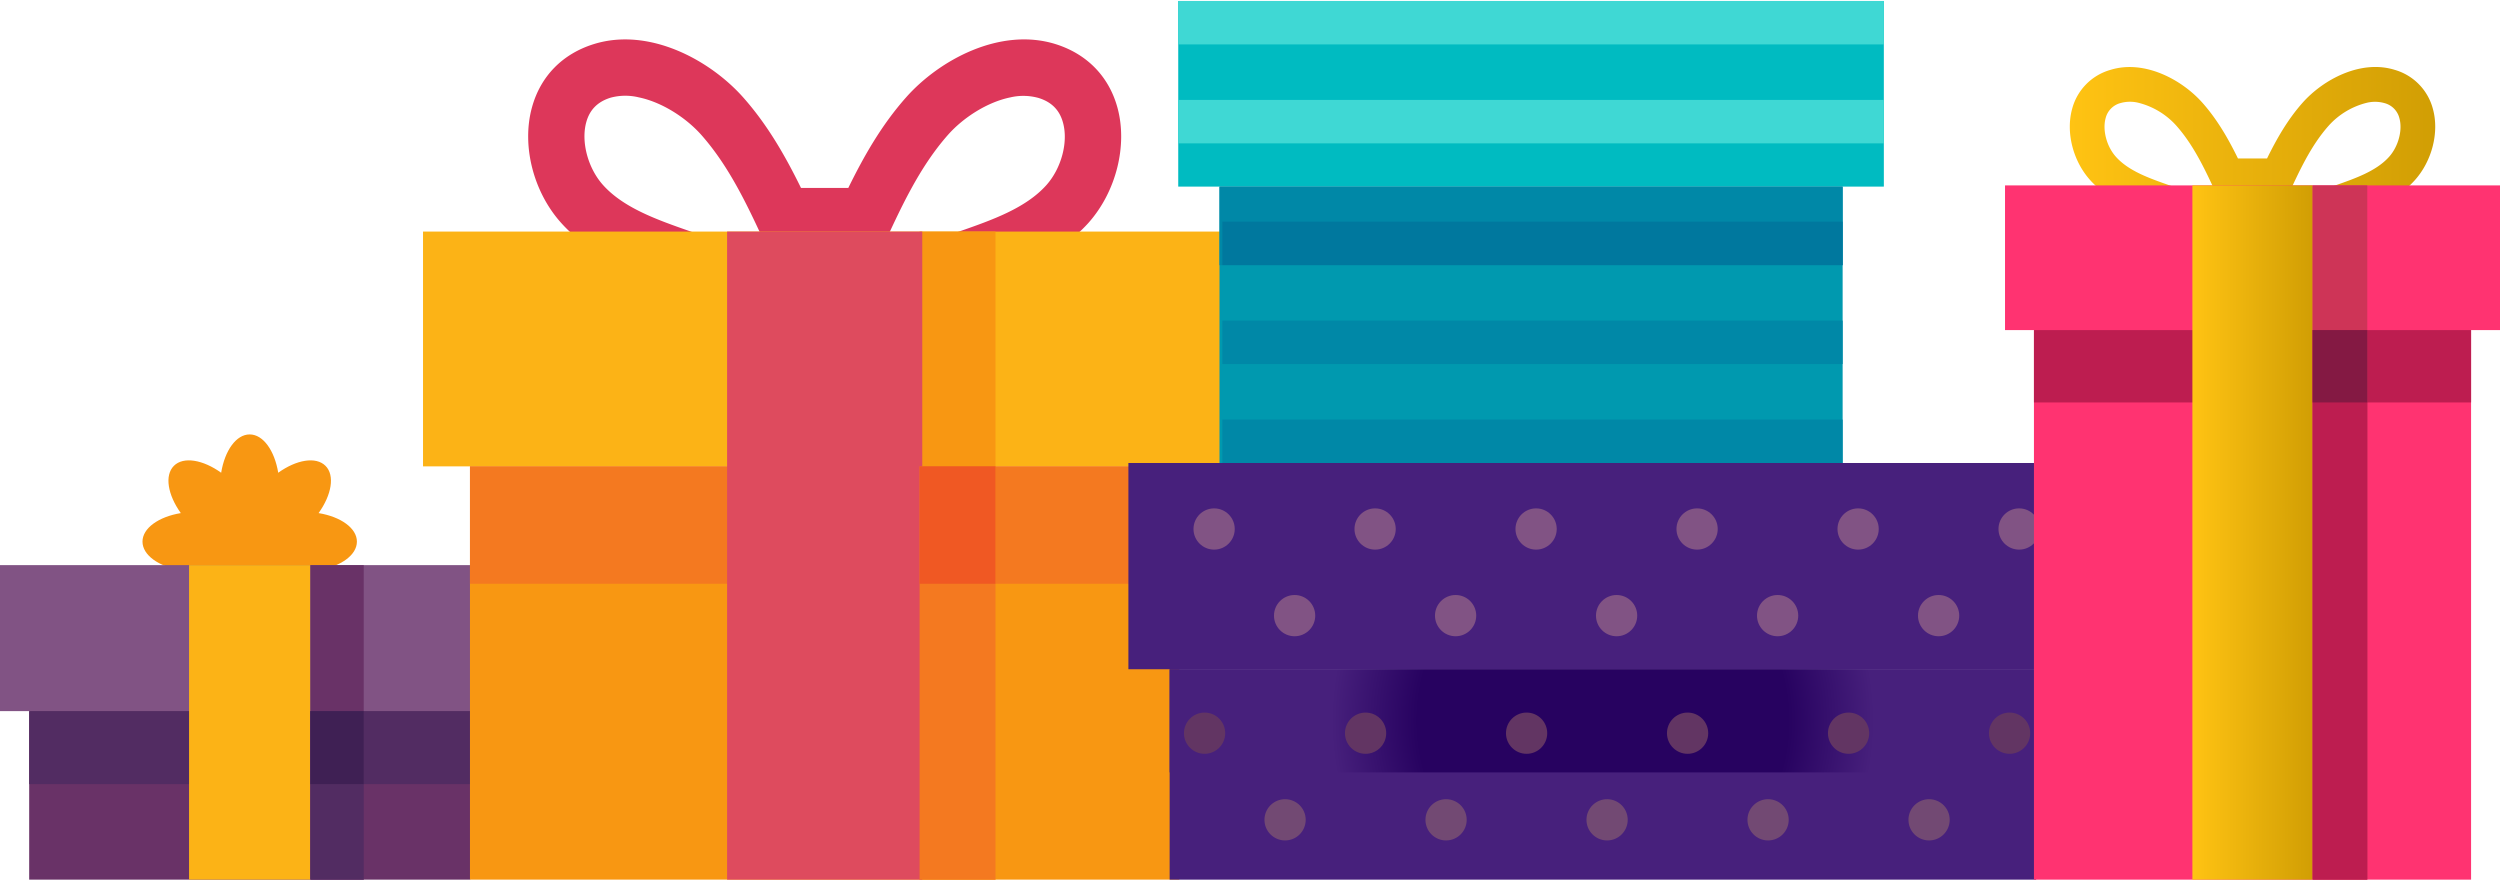 <svg width="934px" height="329px" xmlns="http://www.w3.org/2000/svg" xmlns:xlink="http://www.w3.org/1999/xlink" viewBox="0 0 933.58 328.12">
  <defs>
    <radialGradient id="9643c4d7-f0d9-46db-ba60-55d4c7d58adc" data-name="Безымянный градиент 5" cx="598.58" cy="211.04" r="128.22" gradientUnits="userSpaceOnUse">
      <stop offset="0.6" stop-color="#47207c"/>
      <stop offset="0.88" stop-color="#47207c"/>
    </radialGradient>
    <radialGradient id="8adba0a9-7ab8-449b-bb2c-0736171a6b79" cx="598.58" cy="288.84" r="117.73" xlink:href="#9643c4d7-f0d9-46db-ba60-55d4c7d58adc"/>
    <radialGradient id="de18bbce-95eb-49e6-a492-fa9a8cd0189d" data-name="Безымянный градиент 10" cx="598.58" cy="268.81" r="115.21" gradientUnits="userSpaceOnUse">
      <stop offset="0.6" stop-color="#270260"/>
      <stop offset="0.88" stop-color="#47207c"/>
    </radialGradient>
    <linearGradient id="45b52715-5e2a-4ce3-a068-138ffe7f0db9" data-name="Безымянный градиент 14" x1="772.93" y1="57.04" x2="909.39" y2="57.04" gradientUnits="userSpaceOnUse">
      <stop offset="0" stop-color="#ffc313"/>
      <stop offset="1" stop-color="#d19e04"/>
    </linearGradient>
    <linearGradient id="c9b8fc28-e8fc-4998-9327-d5a031140965" x1="818.71" y1="198.49" x2="863.62" y2="198.49" xlink:href="#45b52715-5e2a-4ce3-a068-138ffe7f0db9"/>
  </defs>
  <title>gifts</title>
  <g id="22ac6e9d-47e6-4410-b8c6-d932e7caeee6" data-name="&lt;Группа&gt;">
    <g id="550d2b1c-99c1-4ca9-b6f0-ce1e73823e23" data-name="&lt;Группа&gt;">
      <path id="0131eebc-1f08-44bd-b9b7-88b59a0ffc9a" data-name="&lt;Контур&gt;" d="M133.28,201.89c0-5-6-9.29-14.31-10.65,4.88-6.81,6.15-14.09,2.58-17.65s-10.84-2.3-17.65,2.58c-1.37-8.27-5.62-14.31-10.66-14.31s-9.29,6-10.65,14.31c-6.81-4.88-14.09-6.15-17.65-2.58s-2.3,10.83,2.58,17.65c-8.27,1.37-14.31,5.62-14.31,10.65s6,9.29,14.31,10.65c-4.88,6.81-6.15,14.09-2.58,17.65s10.84,2.3,17.65-2.58c1.36,8.27,5.61,14.31,10.65,14.31s9.29-6,10.66-14.31c6.81,4.88,14.09,6.15,17.65,2.58s2.3-10.84-2.58-17.65C127.24,211.18,133.28,206.93,133.28,201.89Z" style="fill: #f89712"/>
      <rect id="05a768c0-aafc-421f-888f-7f64dd1160e1" data-name="&lt;Прямоугольник&gt;" y="210.67" width="186.5" height="54.52" style="fill: #815384"/>
      <rect id="3d198062-b8b2-4f49-a571-06f0aa34944d" data-name="&lt;Прямоугольник&gt;" x="10.9" y="265.19" width="164.7" height="62.93" style="fill: #693267"/>
      <rect id="6d6708af-84c1-481d-be14-3db708dc573a" data-name="&lt;Прямоугольник&gt;" x="10.9" y="265.19" width="164.7" height="27.26" style="fill: #522c62"/>
      <rect id="fedb69f5-94c1-4921-a43e-0b1242175bc7" data-name="&lt;Прямоугольник&gt;" x="70.6" y="210.67" width="45.31" height="117.44" style="fill: #fcb316"/>
      <rect id="6ae84cb7-82c8-43db-87a6-d1eeb7dcf3d2" data-name="&lt;Прямоугольник&gt;" x="115.91" y="210.67" width="19.92" height="117.44" transform="translate(251.74 538.79) rotate(180)" style="fill: #693267"/>
      <rect id="bf216b32-57bb-4599-9cf9-4298e8ff9e06" data-name="&lt;Контур&gt;" x="115.91" y="265.19" width="19.92" height="62.93" style="fill: #522c62"/>
      <rect id="58b6757d-ffb7-4895-beba-c586972cceab" data-name="&lt;Контур&gt;" x="115.91" y="265.19" width="19.92" height="27.26" style="fill: #3f2054"/>
    </g>
    <g id="b91bf01a-86c0-4162-8535-483d3e848241" data-name="&lt;Группа&gt;">
      <path id="b2b73078-87b3-417f-a839-42fdf2fef93c" data-name="&lt;Составной контур&gt;" d="M417.27,39.75c-3.2-11.62-11.42-20-23.14-23.66-20.58-6.39-43.38,5.87-55.85,20-9.08,10.26-15.7,21.89-21.5,33.73-0.25,0-.49,0-0.74,0H299.12c-5.8-11.82-12.41-23.44-21.48-33.69C265.16,22,242.37,9.7,221.79,16.09c-11.73,3.64-19.94,12-23.14,23.66-3.91,14.2.48,31.54,10.93,43.15,11.32,12.58,27.17,18.14,41.16,23,1.81,0.63,3.61,1.26,5.38,1.9a309.18,309.18,0,0,0,40.58,11.66l4-18.62,7.31-3.5,7.31,3.5,4,18.62a309.19,309.19,0,0,0,40.58-11.66c1.77-.64,3.56-1.27,5.37-1.9,14-4.9,29.84-10.46,41.16-23C416.79,71.29,421.18,53.95,417.27,39.75ZM263.25,88c-1.83-.66-3.69-1.31-5.57-2-12.17-4.26-24.76-8.67-32.47-17.25-5.66-6.29-8.3-16.16-6.28-23.49,1.28-4.66,4.26-7.65,9.09-9.15A21.2,21.2,0,0,1,238.58,36c8.52,1.76,17.52,7.5,23.3,14,10.8,12.2,17.74,27.33,25.08,43.36l1.13,2.45C279.84,93.63,271.53,91,263.25,88ZM390.7,68.82c-7.71,8.58-20.3,13-32.47,17.25-1.88.66-3.74,1.31-5.57,2-8.27,3-16.58,5.59-24.83,7.77L329,93.36C336.3,77.33,343.24,62.2,354,50c5.78-6.53,14.78-12.27,23.3-14a21.2,21.2,0,0,1,10.55.22c4.83,1.5,7.81,4.49,9.09,9.15C399,52.66,396.35,62.53,390.7,68.82Z" style="fill: #dd375a"/>
      <rect id="1b8d44bf-cc8f-40e7-b482-76ae359773cb" data-name="&lt;Прямоугольник&gt;" x="157.97" y="86.11" width="299.98" height="87.68" style="fill: #fcb316"/>
      <rect id="1039f397-95bd-4360-88b5-7b4e7caba8c9" data-name="&lt;Прямоугольник&gt;" x="175.5" y="173.79" width="264.9" height="154.32" style="fill: #f89712"/>
      <rect id="bf420eca-0b70-4485-9f55-4350fab9c5a7" data-name="&lt;Прямоугольник&gt;" x="175.5" y="173.79" width="264.9" height="43.84" style="fill: #f47920"/>
      <rect id="983fd262-229b-4906-be44-33d90998f303" data-name="&lt;Прямоугольник&gt;" x="343.4" y="86.11" width="28.35" height="242.01" style="fill: #f89712"/>
      <rect id="aeaf1e9d-2fb6-4c3e-9dd1-309c8a24736f" data-name="&lt;Прямоугольник&gt;" x="271.52" y="86.11" width="72.88" height="242.01" style="fill: #de4b5e"/>
      <rect id="36b7602f-32d9-4ec0-82f6-b812600aede3" data-name="&lt;Контур&gt;" x="343.4" y="173.79" width="28.35" height="154.32" style="fill: #f47920"/>
      <rect id="52caf102-0e40-4bb3-9fa6-ce28849ed4eb" data-name="&lt;Контур&gt;" x="343.4" y="173.79" width="28.35" height="43.84" style="fill: #f05823"/>
    </g>
    <g id="707558d2-15cb-4555-bb02-50393ea1f937" data-name="&lt;Группа&gt;">
      <g id="bd90591e-4d29-4f3e-9536-b9e4a3bd9c90" data-name="&lt;Группа&gt;">
        <g id="d61afeaa-cb07-44ef-850a-64a62788b93b" data-name="&lt;Группа&gt;">
          <rect id="bdd81640-053b-4521-b8fa-33a2fb48269d" data-name="&lt;Прямоугольник&gt;" x="439.99" width="263.5" height="69.32" style="fill: #00bbc1"/>
          <rect id="00581cfc-60f9-4ea6-a974-811e9445ecce" data-name="&lt;Прямоугольник&gt;" x="455.4" y="69.32" width="232.7" height="103.21" style="fill: #0099af"/>
          <rect id="5c0f09ed-7259-4553-8836-d85f0d0f1123" data-name="&lt;Прямоугольник&gt;" x="455.4" y="69.32" width="232.7" height="29.36" style="fill: #0088a7"/>
        </g>
        <g id="f48c9bdb-d311-4568-8cec-424bd73ba82a" data-name="&lt;Группа&gt;">
          <rect id="6b8ac2ec-5044-4d51-ad19-c664bf9ae662" data-name="&lt;Прямоугольник&gt;" x="439.99" width="263.5" height="16.22" style="fill: #3fd8d4"/>
          <rect id="10b3935d-12f6-4b66-8fc6-f9b2732758fb" data-name="&lt;Прямоугольник&gt;" x="439.99" y="36.95" width="263.5" height="16.22" style="fill: #3fd8d4"/>
        </g>
        <g id="44f821df-63bd-4654-beb2-9e8d1c1e0584" data-name="&lt;Группа&gt;">
          <rect id="f3ce5ce2-46ee-4216-938f-894fa62c5072" data-name="&lt;Прямоугольник&gt;" x="456.47" y="82.41" width="231.62" height="16.22" style="fill: #00789e"/>
          <rect id="adeb69cb-bb3d-43e1-97c8-659ce8d9ce3f" data-name="&lt;Прямоугольник&gt;" x="456.47" y="119.36" width="231.62" height="16.22" style="fill: #0088a7"/>
          <rect id="edec4721-8637-45d7-80ec-2c00324c5d1b" data-name="&lt;Прямоугольник&gt;" x="456.47" y="156.31" width="231.62" height="16.22" style="fill: #0088a7"/>
        </g>
      </g>
      <g id="f63aaa38-3121-46f4-b8bd-0d5860211963" data-name="&lt;Группа&gt;">
        <g id="1cbffcd2-7126-4ba6-a554-0c32d3bc0bdb" data-name="&lt;Группа&gt;">
          <rect id="b5f2d9bc-5531-4185-8547-80c7e9804958" data-name="&lt;Прямоугольник&gt;" x="421.38" y="172.53" width="354.39" height="77.02" style="fill: url(#9643c4d7-f0d9-46db-ba60-55d4c7d58adc)"/>
          <rect id="b56d96dc-c64f-4631-a430-07226e692196" data-name="&lt;Прямоугольник&gt;" x="436.78" y="249.56" width="323.58" height="78.56" style="fill: url(#8adba0a9-7ab8-449b-bb2c-0736171a6b79)"/>
          <rect id="c4151a51-92d3-4908-8f1c-cb66d3461378" data-name="&lt;Прямоугольник&gt;" x="436.78" y="249.56" width="323.58" height="38.51" style="fill: url(#de18bbce-95eb-49e6-a492-fa9a8cd0189d)"/>
        </g>
        <g id="4b79e463-c578-4507-b45d-a37b2e03e2da" data-name="&lt;Группа&gt;">
          <g>
            <circle id="8b5d6855-f33f-42d8-8017-fac00ea4ed65" data-name="&lt;Контур&gt;" cx="453.39" cy="197.18" r="7.7" style="fill: #815384"/>
            <circle id="5f84c2db-9fe5-4c44-987e-9bc1170bf3d6" data-name="&lt;Контур&gt;" cx="513.51" cy="197.18" r="7.7" style="fill: #815384"/>
            <circle id="6a0d0d39-cebe-4f01-98f5-6c18bfa09421" data-name="&lt;Контур&gt;" cx="573.63" cy="197.18" r="7.7" style="fill: #815384"/>
            <circle id="cefa451e-900f-4a02-987d-443e09c2a2a4" data-name="&lt;Контур&gt;" cx="633.75" cy="197.18" r="7.7" style="fill: #815384"/>
            <circle id="09029307-0729-4b89-a518-5b7d623ee4d7" data-name="&lt;Контур&gt;" cx="693.88" cy="197.18" r="7.7" style="fill: #815384"/>
            <circle id="d57b0a7d-627c-4a0e-9035-58020bc45113" data-name="&lt;Контур&gt;" cx="754" cy="197.18" r="7.7" style="fill: #815384"/>
          </g>
        </g>
        <g id="f858f88f-b92c-45f3-a9f2-275eb19709eb" data-name="&lt;Группа&gt;">
          <g>
            <circle id="541f3b87-ea76-4b9e-a6f4-f066136c294a" data-name="&lt;Контур&gt;" cx="483.45" cy="229.53" r="7.7" style="fill: #815384"/>
            <circle id="93d450ee-bc93-428d-84d4-23722e47b6e6" data-name="&lt;Контур&gt;" cx="543.57" cy="229.53" r="7.7" style="fill: #815384"/>
            <circle id="b2c6666f-ea05-49f9-9711-4ea13103ccf4" data-name="&lt;Контур&gt;" cx="603.69" cy="229.53" r="7.7" style="fill: #815384"/>
            <circle id="467bbedb-781b-49ac-b73d-eadfd35aed0b" data-name="&lt;Контур&gt;" cx="663.82" cy="229.53" r="7.7" style="fill: #815384"/>
            <circle id="1df36221-f57f-44a1-8ef0-5ae786d2bb13" data-name="&lt;Контур&gt;" cx="723.94" cy="229.53" r="7.7" style="fill: #815384"/>
          </g>
        </g>
        <g id="49be83f6-4783-4e67-8586-0fd6d73f7b8d" data-name="&lt;Группа&gt;">
          <g>
            <circle id="cb54c0bf-9665-4f32-bfe7-7f8ead55f4d4" data-name="&lt;Контур&gt;" cx="449.83" cy="273.43" r="7.7" style="fill: #623563"/>
            <circle id="417c3d6d-4c45-4c87-a820-1bb051a87f02" data-name="&lt;Контур&gt;" cx="509.95" cy="273.43" r="7.7" style="fill: #623563"/>
            <circle id="8a309b4f-81a5-40d0-a03f-72bab384de77" data-name="&lt;Контур&gt;" cx="570.08" cy="273.43" r="7.7" style="fill: #623563"/>
            <circle id="b9e2a789-f105-4b22-8d3b-9927400d5e56" data-name="&lt;Контур&gt;" cx="630.2" cy="273.43" r="7.7" style="fill: #623563"/>
            <circle id="7bdec8a6-4239-4b31-9e46-e1f32accd178" data-name="&lt;Контур&gt;" cx="690.32" cy="273.43" r="7.7" style="fill: #623563"/>
            <circle id="256cb4ff-7951-405e-ae73-1d55edcb990a" data-name="&lt;Контур&gt;" cx="750.44" cy="273.43" r="7.7" style="fill: #623563"/>
          </g>
        </g>
        <g id="1a79100d-0b38-4643-a72b-71f72d1964c9" data-name="&lt;Группа&gt;">
          <g>
            <circle id="f8023524-f06f-4a7b-8537-d0bd74614d3c" data-name="&lt;Контур&gt;" cx="479.89" cy="305.78" r="7.7" style="fill: #724973"/>
            <circle id="1db386d1-a543-4878-af25-3b6f5cbabb1f" data-name="&lt;Контур&gt;" cx="540.01" cy="305.78" r="7.7" style="fill: #724973"/>
            <circle id="6994cfa6-a9a8-42d2-afa7-7f98bbacf2b1" data-name="&lt;Контур&gt;" cx="600.14" cy="305.78" r="7.7" style="fill: #724973"/>
            <circle id="73c9aaa8-5863-4497-8a6f-de4bdad0b675" data-name="&lt;Контур&gt;" cx="660.26" cy="305.78" r="7.7" style="fill: #724973"/>
            <circle id="86f9ff6c-79ae-4ecc-84d3-20bcbfc0b8f0" data-name="&lt;Контур&gt;" cx="720.38" cy="305.78" r="7.7" style="fill: #724973"/>
          </g>
        </g>
      </g>
    </g>
    <g id="b34550e5-2c7a-4c33-80ce-5824ca3a4502" data-name="&lt;Группа&gt;">
      <path id="94a3bc26-15af-4344-b3ae-e71aba50c882" data-name="&lt;Составной контур&gt;" d="M908.52,40.3a20.62,20.62,0,0,0-14.26-14.58c-12.68-3.94-26.73,3.62-34.42,12.3-5.6,6.32-9.67,13.49-13.25,20.78l-0.46,0H835.72c-3.57-7.28-7.65-14.44-13.24-20.76-7.69-8.68-21.73-16.24-34.42-12.3A20.62,20.62,0,0,0,773.8,40.3c-2.41,8.75.3,19.43,6.73,26.59,7,7.75,16.74,11.18,25.36,14.2l3.31,1.17a190.56,190.56,0,0,0,25,7.18L836.66,78l4.5-2.15,4.5,2.15,2.44,11.48a190.55,190.55,0,0,0,25-7.18l3.31-1.17c8.62-3,18.39-6.44,25.36-14.2C908.22,59.73,910.93,49,908.52,40.3ZM813.61,70.06l-3.43-1.21c-7.5-2.63-15.26-5.34-20-10.63-3.49-3.87-5.11-10-3.87-14.47a7.75,7.75,0,0,1,5.6-5.64,13.06,13.06,0,0,1,6.5-.13,28.27,28.27,0,0,1,14.36,8.65c6.65,7.52,10.93,16.84,15.46,26.72l0.69,1.51C823.83,73.5,818.71,71.9,813.61,70.06Zm78.53-11.84c-4.75,5.29-12.51,8-20,10.63l-3.43,1.21c-5.1,1.84-10.22,3.44-15.3,4.79l0.69-1.51c4.53-9.87,8.8-19.2,15.46-26.72A28.27,28.27,0,0,1,883.91,38a13.06,13.06,0,0,1,6.5.13,7.75,7.75,0,0,1,5.6,5.64C897.26,48.25,895.63,54.34,892.15,58.21Z" style="fill: url(#45b52715-5e2a-4ce3-a068-138ffe7f0db9)"/>
      <rect id="2b1d46e8-20d4-4dd0-a9b3-f9b2c29770cf" data-name="&lt;Прямоугольник&gt;" x="748.74" y="68.87" width="184.85" height="54.03" style="fill: #ff3371"/>
      <rect id="72d023ae-6c86-433d-8b6c-37e79d5b727c" data-name="&lt;Прямоугольник&gt;" x="759.54" y="122.9" width="163.24" height="205.22" style="fill: #ff3371"/>
      <rect id="0965a501-bf54-4ad4-8a5d-d96d119092d5" data-name="&lt;Прямоугольник&gt;" x="759.54" y="122.9" width="163.24" height="27.02" style="fill: #bd1d50"/>
      <rect id="07a812ae-3154-47bd-ad87-0c2039774192" data-name="&lt;Прямоугольник&gt;" x="818.71" y="68.87" width="44.91" height="259.25" style="fill: url(#c9b8fc28-e8fc-4998-9327-d5a031140965)"/>
      <rect id="cdb12d25-c4e1-447d-a1c6-d9a16c9db5aa" data-name="&lt;Прямоугольник&gt;" x="863.62" y="68.87" width="20.41" height="259.25" transform="translate(1747.64 396.98) rotate(180)" style="fill: #ce3457"/>
      <rect id="39ee2e47-cbac-4222-b170-19e4e322e242" data-name="&lt;Контур&gt;" x="863.62" y="122.9" width="20.41" height="205.22" style="fill: #bd1d50"/>
      <rect id="f202fc74-9ade-4c42-a407-33c44b6206b7" data-name="&lt;Контур&gt;" x="863.62" y="122.9" width="20.41" height="27.02" style="fill: #841943"/>
    </g>
  </g>
</svg>
